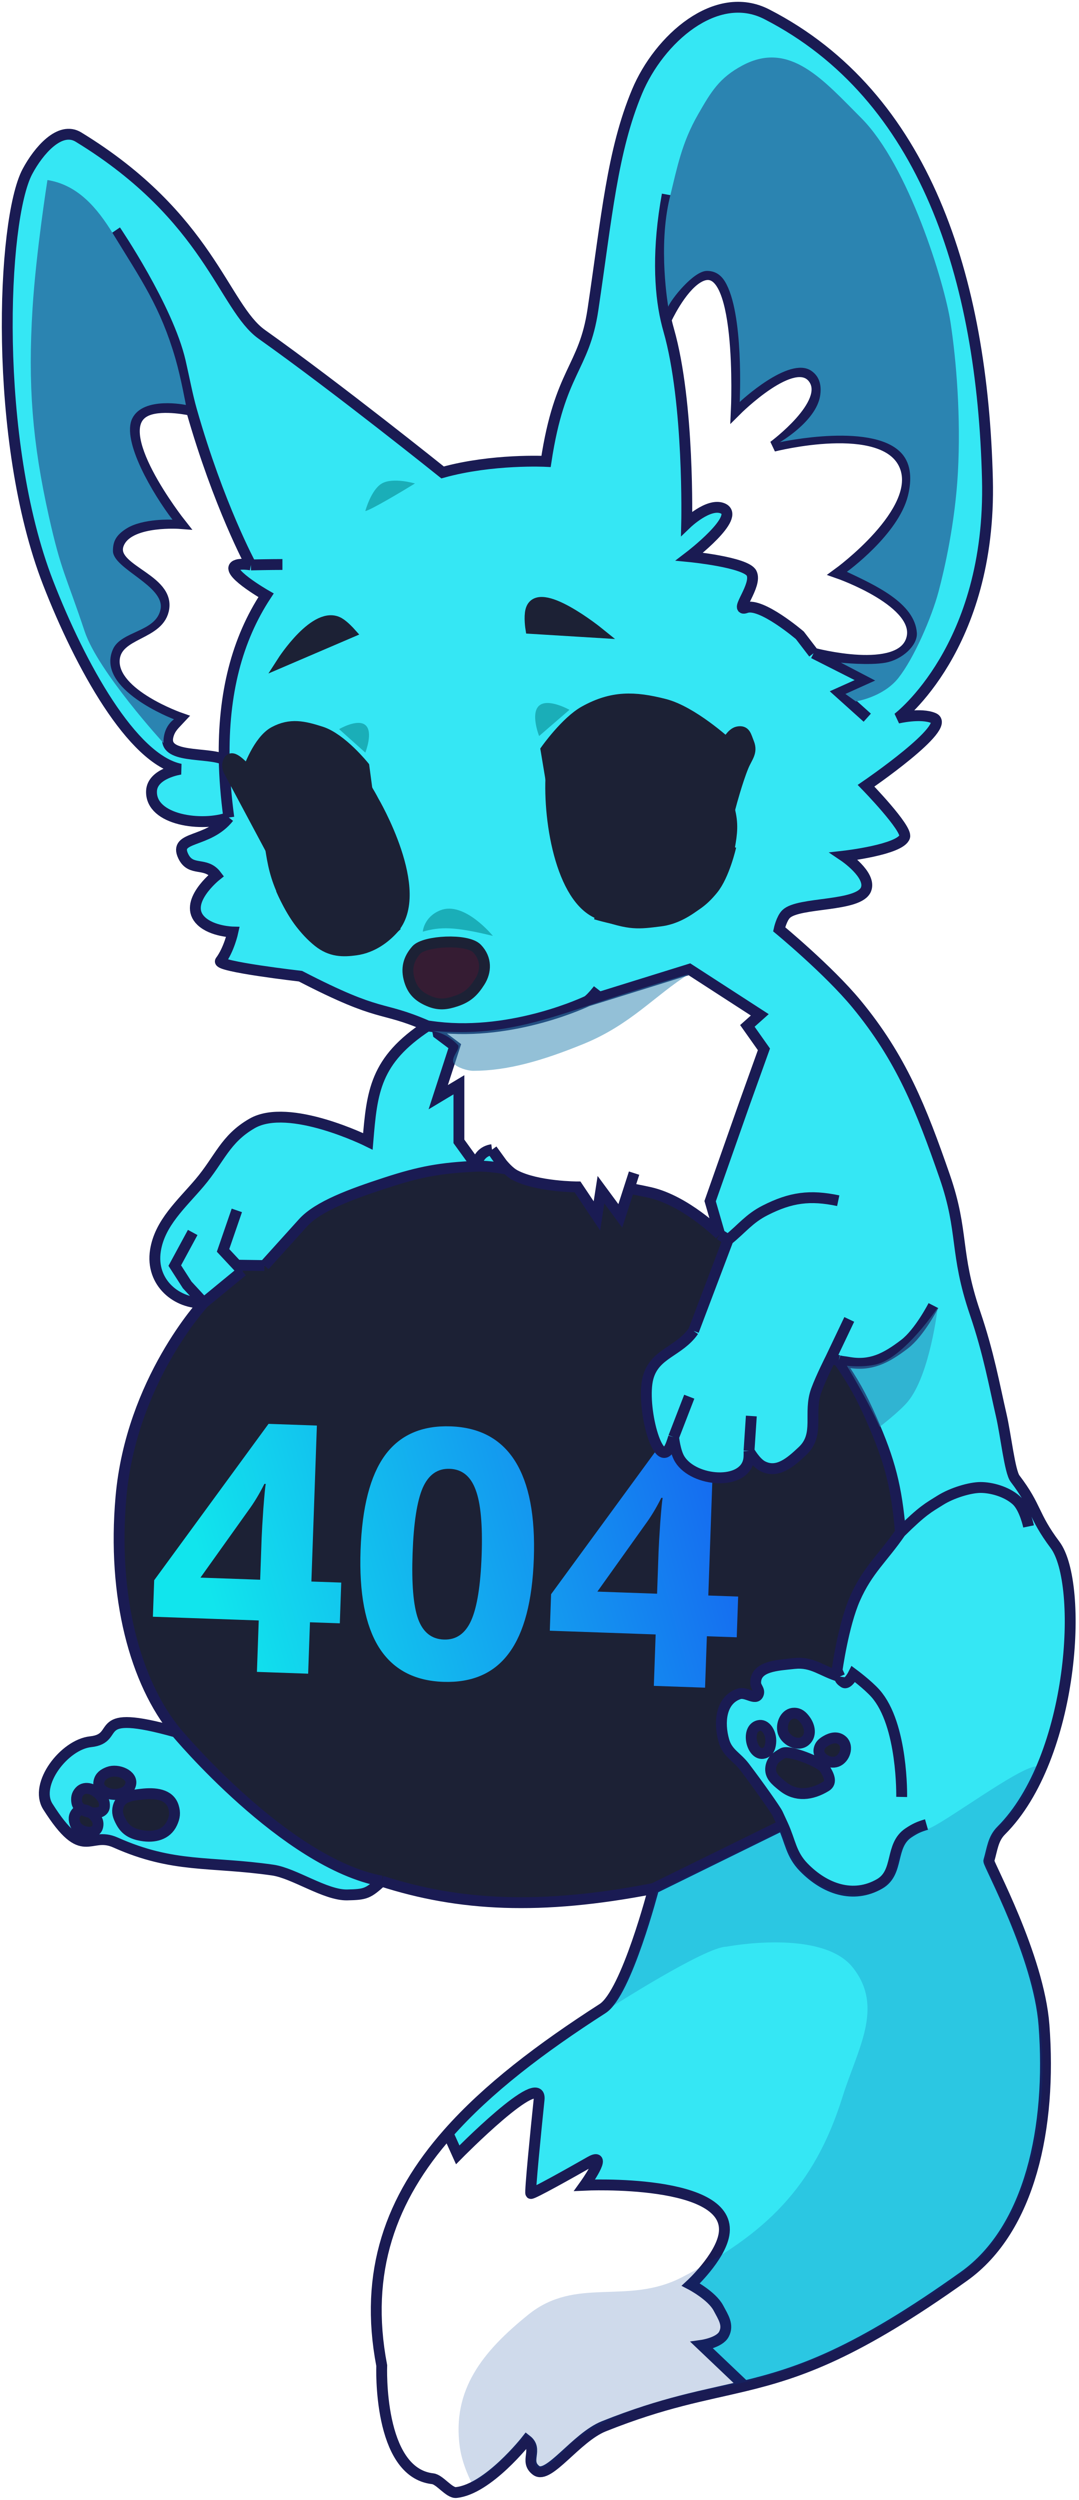 <svg width="298" height="690" viewBox="0 0 298 690" fill="none" xmlns="http://www.w3.org/2000/svg">
<path d="M32.427 502.382L37.361 508.549L51.34 504.438V492.925L39.416 479.768L28.315 483.057L18.447 489.636V502.382L24.615 508.549L32.427 502.382Z" fill="#1C2135"/>
<path d="M258.977 425.906C258.977 483.357 203.475 525.818 142.619 525.818C81.762 525.818 32.428 483.357 32.428 425.906C32.428 372.729 74.695 324.76 129.245 318.53C131.517 320.238 132.751 319.416 136.862 316.949C138.091 316.911 140.152 323.939 141.385 324.35C147.296 325.663 152.984 326.766 159.065 326.817C160.85 326.832 165.232 336.685 165.232 336.685L165.644 326.406L171.811 335.451C171.811 335.451 171.229 328.873 174.689 328.05C178.274 327.198 189.902 333.807 197.303 338.74C200.029 339.319 195.537 330.528 196.069 330.807C229.91 348.562 258.977 386.765 258.977 425.906Z" fill="#1C2135"/>
<path d="M86.001 436.534L94.246 436.824L93.85 448.067L85.606 447.777L85.106 461.971L70.958 461.473L71.458 447.279L42.226 446.25L42.581 436.178L74.166 393.012L87.517 393.482L86.001 436.534ZM71.854 436.036L72.263 424.418C72.317 422.887 72.473 420.219 72.732 416.414C73.023 412.609 73.243 410.334 73.395 409.589L73.02 409.576C71.641 412.342 70.163 414.791 68.587 416.924L55.364 435.455L71.854 436.036ZM99.58 427.865C99.997 416.029 102.243 407.306 106.318 401.696C110.424 396.087 116.475 393.423 124.47 393.704C132.496 393.987 138.433 397.198 142.282 403.337C146.131 409.476 147.848 418.433 147.434 430.207C147.021 441.949 144.745 450.625 140.608 456.233C136.502 461.842 130.435 464.505 122.409 464.222C114.383 463.94 108.46 460.761 104.64 454.685C100.851 448.61 99.165 439.671 99.58 427.865ZM131.358 411.208C129.989 407.47 127.602 405.541 124.198 405.421C120.825 405.302 118.34 407.059 116.742 410.693C115.176 414.328 114.245 420.345 113.949 428.746C113.653 437.148 114.16 443.185 115.469 446.858C116.809 450.532 119.181 452.43 122.586 452.549C125.99 452.669 128.506 450.913 130.135 447.281C131.765 443.617 132.727 437.616 133.02 429.277C133.315 420.907 132.761 414.884 131.358 411.208ZM195.621 440.393L203.866 440.683L203.47 451.926L195.225 451.636L194.725 465.83L180.578 465.332L181.078 451.138L151.846 450.109L152.2 440.037L183.786 396.871L197.137 397.341L195.621 440.393ZM181.474 439.895L181.883 428.277C181.936 426.747 182.093 424.079 182.352 420.273C182.642 416.468 182.863 414.193 183.014 413.448L182.64 413.435C181.26 416.201 179.782 418.65 178.206 420.784L164.984 439.314L181.474 439.895Z" fill="url(#paint0_linear_361_3754)"/>
<path fill-rule="evenodd" clip-rule="evenodd" d="M150.808 127.355C150.808 127.355 135.95 126.588 122.237 130.403C122.237 130.403 93.285 107.165 72.333 92.308C61.667 84.745 57.857 59.928 21.667 37.833C16.53 34.696 10.612 41.641 7.569 47.356C0.471 60.69 -1.967 121.641 13.288 160.884C22.182 183.763 36.508 209.639 49.841 212.306C49.841 212.306 41.996 213.432 41.842 218.401C41.59 226.482 55.937 228.306 63.192 225.645C62.438 220.057 62.014 214.724 61.919 209.639C57.131 207.481 44.826 209.531 46.413 203.163C46.981 200.883 48.318 199.866 49.841 198.217C49.841 198.217 31.028 191.687 31.556 182.211C31.989 174.438 44.305 175.467 45.27 167.741C46.334 159.223 28.953 156.977 33.08 149.45C36.361 143.465 49.841 144.498 49.841 144.498C49.841 144.498 28.905 118.001 40.699 113.26C45.118 111.484 52.895 113.26 52.895 113.26C60.368 139.509 69.287 155.932 69.287 155.932C69.287 155.932 66.899 155.494 65.478 155.932C61.153 157.262 73.477 164.312 73.477 164.312C65.443 176.508 61.582 191.496 61.919 209.639C62.014 214.724 62.438 220.057 63.192 225.645C57.46 232.877 47.882 230.595 50.603 236.306C52.73 240.77 56.767 237.692 59.746 241.639C59.746 241.639 50.262 249.157 55.556 254.21C58.616 257.132 64.317 257.258 64.317 257.258C64.317 257.258 63.271 262.082 60.889 265.258C59.746 266.781 82.984 269.448 82.984 269.448C105.84 281.257 104.659 277.366 118.048 283.168C118.959 283.3 119.841 283.415 120.697 283.516C142.034 286.011 162.221 276.305 162.221 276.305L190.411 267.543L209.839 280.115L206.41 283.168L210.982 289.638L205.648 304.495L196.125 331.542L198.791 340.751L201.077 342.209L191.553 367.351C187.533 373.141 180.802 373.493 178.982 380.303C176.966 387.849 181.725 406.404 185.077 399.351C185.553 398.351 186.04 396.684 186.04 396.684C186.04 396.684 186.435 400.683 187.744 402.779C191.684 409.088 205.671 410.133 206.791 402.779C206.926 401.896 206.865 400.493 206.865 400.493C206.865 400.493 208.656 403.671 210.601 404.684C214.693 406.815 218.291 403.658 221.648 400.493C226.533 395.889 223.143 390.033 225.458 383.732C226.752 380.208 229.409 374.97 229.409 374.97L231.624 375.542C235.749 381.5 237.767 385.102 240.695 391.732C245.783 403.251 247.62 410.423 248.695 422.969C243.786 430.11 239.627 433.328 236.124 441.255C232.901 448.548 231.172 461.064 231.172 461.064L231.934 462.778C227.024 461.365 224.441 458.6 219.362 459.159C214.733 459.669 208.666 459.835 208.696 464.492C208.704 465.719 209.87 466.385 209.458 467.54C208.757 469.501 206.101 466.883 204.125 467.54C199.08 469.218 198.465 475.383 199.934 480.492C200.93 483.953 203.473 484.86 205.648 487.73C209.388 492.664 214.242 499.492 214.791 500.682L216.198 503.73L180.523 521.259C180.523 521.259 173.035 550.158 166.427 554.401C149.437 565.313 134.679 576.479 123.745 588.866L126.412 594.776C126.412 594.776 149.776 571.03 148.887 579.538C147.999 588.046 146.297 605.138 146.602 605.443C146.906 605.747 157.649 599.728 162.982 596.681C168.316 593.633 161.459 603.157 161.459 603.157C161.459 603.157 202.767 601.173 199.934 616.871C198.791 623.205 190.792 630.585 190.792 630.585C190.792 630.585 196.587 633.608 198.41 637.061C199.759 639.615 201.272 641.739 199.934 644.299C198.702 646.658 193.839 647.347 193.839 647.347L205.648 658.574C220.938 654.884 236.442 649.555 266.235 628.305C284.52 615.263 290.471 587.122 288.33 558.973C286.874 539.833 272.872 514.402 273.093 513.64C274.077 510.244 274.235 507.545 276.522 505.26C296.709 485.084 299.377 437.07 291.377 426.404C285.229 418.205 286.424 416.118 280.33 408.118C278.879 406.213 277.785 396.062 276.52 390.594C274.63 382.423 273.076 373.532 269.282 362.404C263.568 345.643 266.26 340.135 260.902 324.691C254.426 306.024 248.898 292.039 236.521 277.072C228.776 267.707 215.189 256.501 215.189 256.501C215.189 256.501 215.823 253.582 217.094 252.311C220.521 248.882 237.283 250.406 239.189 245.454C240.73 241.449 233.094 236.311 233.094 236.311C233.094 236.311 248.711 234.538 249.855 230.978C250.616 228.611 239.189 216.883 239.189 216.883C239.189 216.883 263.187 200.502 257.855 198.217C254.3 196.693 247.951 198.217 247.951 198.217C247.951 198.217 273.854 178.786 272.712 132.313C271.349 76.831 255.568 26.405 211.761 3.934C197.79 -3.232 182.017 10.778 175.951 25.261C169.093 41.636 167.57 59.928 163.76 85.451C161.302 101.923 154.617 102.207 150.808 127.355ZM189.649 144.498C189.649 144.498 190.42 111.211 184.696 91.165C184.436 90.255 184.186 89.286 183.952 88.258C183.952 88.258 187.86 79.636 192.696 76.689C205.401 68.949 203.363 113.26 203.363 113.26C203.363 113.26 219.449 97.178 224.696 104.498C229.63 111.383 213.648 123.165 213.648 123.165C213.648 123.165 244.266 115.344 249.838 128.498C255.153 141.046 231.553 158.217 231.553 158.217C231.553 158.217 254.834 166.32 251.743 176.497C248.643 186.704 224.696 180.307 224.696 180.307L220.903 175.36C220.903 175.36 210.22 166.212 206.047 167.741C202.51 169.037 209.252 161.587 207.57 158.217C206.047 155.164 190.411 153.64 190.411 153.64C190.411 153.64 204.946 142.541 199.57 140.313C195.686 138.703 189.649 144.498 189.649 144.498ZM216.198 483.921C214.48 484.887 213.2 485.784 212.886 487.73C212.506 490.09 214.201 491.456 216.056 492.949L216.198 493.063C219.824 495.987 224.148 495.489 228.124 493.063C229.92 491.967 228.858 489.895 227.743 488.111C226.628 486.327 217.916 482.955 216.198 483.921ZM207.553 480.492C207.264 478.718 207.72 476.762 209.458 476.302C211.502 475.76 212.926 478.378 212.886 480.492C212.858 482.024 212.454 483.5 210.982 483.921C209.161 484.441 207.857 482.361 207.553 480.492ZM216.198 477.826C215.705 475.584 217.068 472.844 219.362 472.873C220.766 472.891 221.581 473.645 222.41 474.778C223.728 476.579 224.103 479.039 222.41 480.492C220.407 482.212 216.764 480.404 216.198 477.826ZM231.172 486.206C228.975 487.047 225.707 485.074 226.22 482.778C226.472 481.644 227.126 481.086 228.124 480.492C229.658 479.579 231.39 479.275 232.696 480.492C234.385 482.067 233.329 485.381 231.172 486.206Z" fill="#35E7F4"/>
<path fill-rule="evenodd" clip-rule="evenodd" d="M95.887 523.036C100.998 522.926 101.642 522.669 105.428 519.233C78.744 514.275 48.65 478.085 48.65 478.085C24.252 471.222 33.933 479.814 25.031 480.751C17.793 481.513 9.31 492.488 13.222 498.656C23.126 514.275 24.523 505.276 31.888 508.561C47.955 515.727 57.901 513.681 75.316 516.179C81.252 517.031 89.891 523.166 95.887 523.036ZM33.412 502.846C32.641 501.373 32.221 500.263 32.65 498.656C33.387 495.891 36.283 495.553 39.126 495.227C42.776 494.81 46.781 495.152 47.888 498.656C48.427 500.364 48.261 501.603 47.507 503.227C46.017 506.434 42.61 507.263 39.126 506.656C36.484 506.195 34.655 505.223 33.412 502.846ZM36.078 492.561C35.636 494.198 34.32 494.93 32.65 495.227C30.212 495.662 26.829 494.226 27.317 491.799C27.607 490.355 28.605 489.651 29.983 489.132C32.539 488.171 36.79 489.924 36.078 492.561ZM27.698 495.608C28.526 496.572 28.937 497.388 28.84 498.656C28.724 500.178 26.883 500.627 25.037 500.311C25.307 500.499 25.562 500.712 25.793 500.942C26.795 501.936 27.348 503.02 26.936 504.37C26.235 506.664 21.77 505.82 20.84 503.608C20.319 502.366 20.284 501.147 21.221 500.18C21.674 499.713 22.225 499.515 22.805 499.513C21.97 499.017 21.349 498.334 21.221 497.513C21.032 496.301 21.167 495.381 21.983 494.465C23.498 492.767 26.214 493.882 27.698 495.608Z" fill="#35E7F4"/>
<path d="M42.935 345.135C41.513 354.131 49.031 359.992 56.269 359.611L66.935 350.849L65.411 349.217L73.03 349.326L83.697 337.516C87.862 332.904 97.129 329.545 106.553 326.469C116.041 323.372 121.726 322.339 131.696 321.897C129.762 319.22 126.743 315.04 126.743 315.04V299.421L121.029 302.85L125.601 288.755L121.029 285.326L120.697 283.516C119.841 283.415 118.959 283.3 118.048 283.168C103.555 292.686 102.744 301.326 101.601 315.04C101.601 315.04 79.813 304.222 69.619 310.094C62.144 314.399 60.702 319.887 55.126 326.469C50.157 332.333 44.136 337.544 42.935 345.135Z" fill="#35E7F4"/>
<path d="M135.886 317.326C133.486 317.648 131.808 319.478 131.696 321.897C134.991 321.752 139.739 322.646 139.739 322.646L135.886 317.326Z" fill="#35E7F4"/>
<path d="M180.523 521.259C180.523 521.259 173.035 550.158 166.427 554.401C149.437 565.313 134.679 576.479 123.745 588.866M180.523 521.259C149.268 527.349 126.744 526.084 105.428 519.233M180.523 521.259C180.523 521.259 202.266 510.576 216.198 503.73M180.523 521.259L216.198 503.73M105.428 519.233C101.642 522.669 100.998 522.926 95.887 523.037C89.891 523.166 81.252 517.031 75.316 516.179C57.901 513.681 47.955 515.727 31.888 508.561C24.523 505.276 23.126 514.275 13.222 498.656C9.31 492.488 17.793 481.513 25.031 480.751C33.933 479.814 24.252 471.222 48.65 478.085M105.428 519.233C78.744 514.275 48.65 478.085 48.65 478.085M48.65 478.085C37.36 464.371 30.966 440.796 33.412 413.16C36.247 381.126 56.269 359.611 56.269 359.611M56.269 359.611C49.031 359.992 41.513 354.131 42.935 345.135C44.136 337.544 50.157 332.333 55.126 326.469C60.702 319.887 62.144 314.399 69.619 310.094C79.813 304.222 101.601 315.04 101.601 315.04C102.744 301.326 103.555 292.686 118.048 283.168M56.269 359.611L66.935 350.849M56.269 359.611L51.697 354.659L48.269 349.326L53.221 340.183M118.048 283.168C104.659 277.366 105.84 281.257 82.984 269.448C82.984 269.448 59.746 266.781 60.889 265.258C63.271 262.082 64.317 257.258 64.317 257.258C64.317 257.258 58.616 257.132 55.556 254.21C50.262 249.157 59.746 241.639 59.746 241.639C56.767 237.692 52.73 240.77 50.603 236.306C47.882 230.595 57.46 232.877 63.192 225.645M118.048 283.168C118.959 283.3 119.841 283.415 120.697 283.516M63.192 225.645C55.937 228.306 41.59 226.482 41.842 218.401C41.996 213.432 49.841 212.306 49.841 212.306C36.508 209.639 22.182 183.763 13.288 160.884C-1.967 121.641 0.471 60.69 7.569 47.356C10.612 41.641 16.53 34.696 21.667 37.833C57.857 59.928 61.667 84.745 72.333 92.308C93.285 107.165 122.237 130.403 122.237 130.403C135.95 126.588 150.808 127.355 150.808 127.355C154.617 102.207 161.302 101.923 163.76 85.451C167.57 59.928 169.093 41.636 175.951 25.261C182.017 10.778 197.79 -3.232 211.761 3.934C255.568 26.405 271.349 76.831 272.712 132.313C273.854 178.786 247.951 198.217 247.951 198.217C247.951 198.217 254.3 196.693 257.855 198.217C263.187 200.502 239.189 216.883 239.189 216.883C239.189 216.883 250.616 228.611 249.855 230.978C248.711 234.538 233.094 236.311 233.094 236.311C233.094 236.311 240.73 241.449 239.189 245.454C237.283 250.406 220.521 248.882 217.094 252.311C215.823 253.582 215.189 256.501 215.189 256.501C215.189 256.501 228.776 267.707 236.521 277.072C248.898 292.039 254.426 306.024 260.902 324.691C266.26 340.135 263.568 345.643 269.282 362.404C273.076 373.532 274.63 382.423 276.52 390.594C277.785 396.062 278.879 406.213 280.33 408.118C286.424 416.118 285.229 418.205 291.377 426.404C299.377 437.07 296.709 485.084 276.522 505.26C274.235 507.545 274.077 510.244 273.093 513.64C272.872 514.402 286.874 539.833 288.33 558.973C290.471 587.122 284.52 615.263 266.235 628.305C236.442 649.555 220.938 654.884 205.648 658.574M63.192 225.645C62.438 220.057 62.014 214.724 61.919 209.639M78 155.81C74.727 155.81 69.287 155.932 69.287 155.932M162.221 276.305C162.221 276.305 142.034 286.011 120.697 283.516M162.221 276.305C163.363 275.543 165.219 273.136 165.219 273.136M162.221 276.305L190.411 267.543L209.839 280.114L206.41 283.168L210.982 289.638L205.648 304.495L196.125 331.542L198.791 340.751M31.888 63.615C31.888 63.615 46.364 84.948 49.792 99.805C50.872 104.483 51.699 109.058 52.895 113.26M69.287 155.932C69.287 155.932 66.899 155.494 65.478 155.932C61.153 157.262 73.477 164.312 73.477 164.312C65.443 176.508 61.582 191.496 61.919 209.639M69.287 155.932C69.287 155.932 60.368 139.509 52.895 113.26M184.284 53.716C181.567 68.567 182.123 80.248 183.952 88.258M183.952 88.258C184.186 89.286 184.436 90.255 184.696 91.165C190.42 111.211 189.649 144.498 189.649 144.498C189.649 144.498 195.686 138.703 199.57 140.313C204.946 142.541 190.411 153.64 190.411 153.64C190.411 153.64 206.047 155.164 207.57 158.217C209.252 161.587 202.51 169.037 206.047 167.741C210.22 166.212 220.903 175.36 220.903 175.36L224.696 180.307M183.952 88.258C183.952 88.258 187.86 79.636 192.696 76.689C205.401 68.949 203.363 113.26 203.363 113.26C203.363 113.26 219.449 97.178 224.696 104.498C229.63 111.383 213.648 123.165 213.648 123.165C213.648 123.165 244.266 115.344 249.838 128.498C255.153 141.046 231.553 158.217 231.553 158.217C231.553 158.217 254.834 166.32 251.743 176.497C248.643 186.704 224.696 180.307 224.696 180.307M224.696 180.307L239.521 187.804L231.884 191.232L239.521 198.095M52.895 113.26C52.895 113.26 45.118 111.484 40.699 113.26C28.905 118.001 49.841 144.498 49.841 144.498C49.841 144.498 36.361 143.465 33.08 149.45C28.953 156.977 46.334 159.223 45.27 167.741C44.305 175.467 31.989 174.438 31.556 182.211C31.028 191.687 49.841 198.217 49.841 198.217C48.318 199.866 46.981 200.883 46.413 203.163C44.826 209.531 57.131 207.481 61.919 209.639M66.935 350.849L61.602 345.135L65.411 334.088M66.935 350.849L65.411 349.217L73.03 349.326M73.03 349.326C77.196 344.714 79.531 342.128 83.697 337.516M73.03 349.326L83.697 337.516M83.697 337.516C87.862 332.904 97.129 329.545 106.553 326.469C116.041 323.372 121.726 322.339 131.696 321.897M131.696 321.897C129.762 319.22 126.743 315.04 126.743 315.04V299.421L121.029 302.85L125.601 288.755L121.029 285.326L120.697 283.516M131.696 321.897C131.808 319.478 133.486 317.648 135.886 317.326M131.696 321.897C134.991 321.752 139.739 322.646 139.739 322.646L135.886 317.326M135.886 317.326C135.886 317.326 139.212 322.766 142.206 324.35C148.373 327.612 159.505 327.612 159.505 327.612L164.855 335.611L165.981 328.374L171.314 335.611L173.772 327.993M175.124 323.802L173.772 327.993M173.772 327.993C173.772 327.993 177.432 328.68 179.542 329.163C189.41 331.421 198.791 340.751 198.791 340.751M201.077 342.209C204.945 339.085 206.881 336.34 211.313 334.088C218.404 330.485 223.721 329.783 231.503 331.421M201.077 342.209C197.358 352.027 191.553 367.351 191.553 367.351M201.077 342.209C200.184 341.639 198.791 340.751 198.791 340.751M201.077 342.209L198.791 340.751M201.077 342.209L191.553 367.351M191.553 367.351C187.533 373.141 180.802 373.493 178.982 380.303C176.966 387.849 181.725 406.404 185.077 399.351C185.553 398.351 186.04 396.684 186.04 396.684M190.361 385.515L186.04 396.684M186.04 396.684C186.04 396.684 186.435 400.683 187.744 402.779C191.684 409.088 205.671 410.133 206.791 402.779C206.926 401.896 206.865 400.493 206.865 400.493M207.504 390.849L206.865 400.493M206.865 400.493C206.865 400.493 208.656 403.671 210.601 404.684C214.693 406.815 218.291 403.658 221.648 400.493C226.533 395.889 223.143 390.033 225.458 383.732C226.752 380.208 229.409 374.97 229.409 374.97M234.551 364.182L229.409 374.97M229.409 374.97C229.409 374.97 230.759 375.318 231.624 375.541M229.409 374.97L231.624 375.541M257.789 360.373C257.789 360.373 253.934 367.888 249.789 371.039C244.695 374.912 240.458 377.177 234.17 375.992C233.292 375.826 232.472 375.821 231.624 375.541M231.624 375.541C235.749 381.5 237.767 385.102 240.695 391.732C245.783 403.251 247.62 410.423 248.695 422.969M248.695 422.969C254.863 416.861 256.429 416.142 259.718 414.086C263.007 412.031 267.941 410.572 270.819 410.572C273.697 410.572 277.906 411.638 280.662 414.086C282.998 416.162 284.074 421.324 284.074 421.324M248.695 422.969C243.786 430.11 239.627 433.328 236.124 441.255C232.901 448.548 231.172 461.064 231.172 461.064M231.172 461.064C231.172 461.064 231.636 462.109 231.934 462.778M231.172 461.064L231.934 462.778M249.027 495.989C249.027 495.989 249.425 476.031 241.789 467.418C239.691 465.052 235.694 462.085 235.694 462.085C235.694 462.085 234.152 465.155 233.027 464.371C232.426 463.952 231.842 463.505 231.934 462.778M231.934 462.778C227.024 461.365 224.441 458.6 219.362 459.159C214.733 459.669 208.666 459.835 208.696 464.492C208.704 465.719 209.87 466.385 209.458 467.54C208.757 469.501 206.101 466.883 204.125 467.54C199.08 469.218 198.465 475.383 199.934 480.492C200.93 483.953 203.473 484.86 205.648 487.73C209.388 492.664 214.242 499.492 214.791 500.682M214.791 500.682C215.34 501.872 215.648 502.54 216.198 503.73M214.791 500.682L216.198 503.73M255.884 503.608C253.837 504.196 252.707 504.717 250.932 505.894C245.656 509.39 248.418 516.833 242.932 519.989C235.672 524.164 227.827 521.413 221.98 515.418C218.433 511.781 218.326 508.342 216.198 503.73M123.745 588.866C107.957 606.752 100.475 627.062 105.427 652.945C105.427 652.945 104.257 682.475 119.522 684.183C121.444 684.398 124.074 688.195 125.998 687.992C134.821 687.062 145.427 673.516 145.427 673.516C148.787 676.136 144.671 679.359 148.093 681.897C151.514 684.436 159.14 672.754 166.759 669.707C183.502 663.01 194.351 661.3 205.648 658.574M123.745 588.866L126.412 594.776C126.412 594.776 149.776 571.03 148.887 579.538C147.999 588.046 146.297 605.138 146.602 605.442C146.906 605.747 157.649 599.728 162.982 596.681C168.316 593.633 161.459 603.157 161.459 603.157C161.459 603.157 202.767 601.173 199.934 616.871C198.791 623.205 190.792 630.585 190.792 630.585C190.792 630.585 196.587 633.608 198.41 637.061C199.759 639.615 201.272 641.739 199.934 644.299C198.702 646.658 193.839 647.347 193.839 647.347L205.648 658.574M216.198 493.063C219.824 495.987 224.148 495.489 228.124 493.063C229.92 491.967 228.858 489.895 227.743 488.111C226.628 486.327 217.916 482.955 216.198 483.921C214.48 484.887 213.2 485.784 212.886 487.73C212.506 490.09 214.201 491.456 216.056 492.949M216.198 493.063L216.056 492.949M216.198 493.063C216.15 493.025 216.103 492.987 216.056 492.949M25.037 500.311C26.883 500.627 28.724 500.178 28.84 498.656C28.937 497.388 28.526 496.572 27.698 495.608C26.214 493.882 23.498 492.767 21.983 494.465C21.167 495.381 21.032 496.301 21.221 497.513C21.349 498.334 21.97 499.017 22.805 499.513M25.037 500.311C25.307 500.499 25.562 500.712 25.793 500.942C26.795 501.936 27.348 503.02 26.936 504.37C26.235 506.664 21.77 505.82 20.84 503.608C20.319 502.366 20.284 501.147 21.221 500.18C21.674 499.713 22.225 499.515 22.805 499.513M25.037 500.311C24.344 499.828 23.551 499.509 22.805 499.513M25.037 500.311C24.249 500.176 23.461 499.902 22.805 499.513M209.458 476.302C207.72 476.762 207.264 478.718 207.553 480.492C207.857 482.361 209.161 484.441 210.982 483.921C212.454 483.5 212.858 482.024 212.886 480.492C212.926 478.378 211.502 475.76 209.458 476.302ZM219.362 472.873C217.067 472.844 215.705 475.584 216.198 477.826C216.764 480.404 220.407 482.212 222.41 480.492C224.103 479.039 223.728 476.579 222.41 474.778C221.581 473.645 220.766 472.891 219.362 472.873ZM226.22 482.778C225.707 485.074 228.975 487.047 231.172 486.206C233.329 485.381 234.385 482.067 232.696 480.492C231.39 479.275 229.658 479.579 228.124 480.492C227.126 481.086 226.472 481.644 226.22 482.778ZM32.65 498.656C32.221 500.263 32.641 501.373 33.412 502.846C34.655 505.223 36.484 506.195 39.126 506.656C42.61 507.263 46.017 506.434 47.507 503.227C48.261 501.603 48.427 500.364 47.888 498.656C46.781 495.152 42.776 494.81 39.126 495.227C36.283 495.553 33.387 495.891 32.65 498.656ZM32.65 495.227C34.32 494.93 35.636 494.198 36.078 492.561C36.79 489.924 32.539 488.171 29.983 489.132C28.605 489.651 27.607 490.355 27.317 491.799C26.829 494.226 30.212 495.662 32.65 495.227Z" stroke="#1A1B53" stroke-width="3"/>
<path d="M74.611 233.258C75.362 238.581 76.119 242.099 78.392 246.972C80.995 252.554 84.106 256.876 87.915 259.924C91.41 262.72 94.772 262.67 98.201 262.21C102.905 261.578 106.398 258.781 108.486 256.495C117.939 246.149 103.153 221.068 103.153 221.068C103.153 221.068 93.819 202.588 85.638 206.591C67.733 215.353 73.159 222.972 74.611 233.258Z" fill="#1C2135"/>
<path d="M152.295 212.306C152.905 205.39 157.359 203.652 163.724 200.877C170.679 197.846 176.025 198.274 183.152 200.877C185.437 201.712 198.39 211.544 201.437 223.353C202.478 227.387 202.175 229.92 201.437 234.02C200.7 238.12 198.771 244.305 193.818 248.496C189.863 251.843 186.199 253.734 182.39 254.21C176.295 254.972 174.009 255.353 165.628 252.305C154.738 248.345 151.152 225.258 152.295 212.306Z" fill="#1C2135"/>
<path d="M74.611 233.258C75.362 238.581 76.119 242.099 78.392 246.972C80.995 252.554 84.106 256.876 87.915 259.924C91.41 262.72 94.772 262.67 98.201 262.21C102.905 261.578 106.398 258.781 108.486 256.495C117.939 246.149 103.153 221.068 103.153 221.068C103.153 221.068 93.819 202.588 85.638 206.591C67.733 215.353 73.159 222.972 74.611 233.258Z" stroke="#1C2135" stroke-width="3"/>
<path d="M152.295 212.306C152.905 205.39 157.359 203.652 163.724 200.877C170.679 197.846 176.025 198.274 183.152 200.877C185.437 201.712 198.39 211.544 201.437 223.353C202.478 227.387 202.175 229.92 201.437 234.02C200.7 238.12 198.771 244.305 193.818 248.496C189.863 251.843 186.199 253.734 182.39 254.21C176.295 254.972 174.009 255.353 165.628 252.305C154.738 248.345 151.152 225.258 152.295 212.306Z" stroke="#1C2135" stroke-width="3"/>
<path d="M189.111 217.206C187.339 211.889 183.839 208.78 178.166 207.482C172.981 206.295 168.907 207.135 164.876 210.474C161.209 213.512 160.855 216.791 159.795 221.321C158.049 228.781 159.404 238.65 162.14 240.77C164.876 242.889 167.558 245.665 171.912 247.128C177.53 249.014 182.596 247.128 187.157 247.128C191.717 247.128 193.244 241.678 194.583 237.029C195.638 233.368 195.951 230.87 194.583 227.305C192.644 222.248 188.485 221.068 183.639 218.329C179.392 215.928 176.632 212.471 171.912 213.84C166.926 215.287 165.558 219.744 164.876 224.687C164.281 229.007 164.82 232.092 167.613 235.533C170.46 239.042 173.656 241.822 178.166 240.77C180.718 240.174 182.481 239.285 183.639 237.029C185.626 233.158 182.532 228.378 178.166 227.305C176.688 226.941 175.133 226.108 174.258 227.305C173.645 228.143 173.645 229.085 174.258 229.923M96.082 218.329C94.097 216.576 93.569 214.636 91 213.84C86.841 212.552 83.789 215.244 80.837 218.329C75.683 223.715 79.296 229.877 80.837 237.029C82.493 244.713 81.953 252.15 89.436 255.356C94.034 257.326 98.429 258.399 102.336 255.356C105.593 252.819 105.553 249.64 105.854 245.632C106.455 237.618 102.432 232.562 96.082 227.305C93.744 225.37 92.393 222.329 89.436 223.191C85.905 224.22 88.329 228.635 88.264 232.167C88.188 236.28 87.184 239.136 89.436 242.64C90.852 244.84 91.893 247.735 94.518 247.128C96.658 246.632 97.23 244.708 97.645 242.64C98.238 239.682 97.488 234.539 94.518 235.533C92.323 236.268 91.215 238.742 92.173 240.77" stroke="#1C2135" stroke-width="3"/>
<path d="M118.415 276.304C115.608 275.103 113.951 273.516 113.081 270.59C112.125 267.373 112.77 264.73 114.986 262.209C117.202 259.688 129.038 259.004 131.747 261.828C134.456 264.652 134.265 268.205 132.51 270.971C130.754 273.738 129.136 275.251 126.033 276.304C123.216 277.261 121.15 277.475 118.415 276.304Z" fill="#351C33" stroke="#1C2135" stroke-width="3"/>
<path d="M101.27 217.258C101.27 217.258 91.874 204.796 84.509 206.972C79.968 208.314 78.087 211.237 75.747 215.353C71.995 221.954 74.985 234.781 74.985 234.781L63.176 212.687C62.795 211.798 62.71 210.951 63.176 210.02C64.217 207.937 67.113 211.798 68.51 212.687C68.51 212.687 71.302 204.383 75.747 202.02C80.213 199.645 83.885 200.47 88.7 202.02C94.34 203.836 100.51 211.544 100.51 211.544L101.27 217.258Z" fill="#1C2135"/>
<path d="M151.555 211.544L150.794 206.972C150.794 206.972 156.305 199.156 161.461 196.306C169.04 192.116 175.166 192.251 183.556 194.401C191.194 196.359 200.698 205.068 200.698 205.068C200.698 205.068 202.096 202.35 203.746 202.02C205.85 201.599 205.988 203.079 206.793 205.068C207.84 207.659 206.331 208.958 205.27 211.544C203.608 215.591 201.841 222.21 201.841 222.21C201.841 222.21 192.362 204.16 181.27 200.496C173.925 198.07 168.409 197.095 161.461 200.496C156.074 203.133 151.555 211.544 151.555 211.544Z" fill="#1C2135"/>
<path d="M77.653 245.448C77.653 245.448 80.852 252.973 84.509 256.495C86.975 258.872 88.418 260.645 91.748 261.448C95.102 262.256 97.211 262.461 100.51 261.448C104.391 260.255 109.652 255.352 109.652 255.352M201.841 233.639C201.841 233.639 200.05 241.573 196.889 245.448C193.992 248.999 191.584 250.514 187.365 252.305C182.388 254.418 179.046 254.574 173.651 254.21C170.012 253.964 164.508 252.305 164.508 252.305M101.27 217.258C101.27 217.258 91.874 204.796 84.509 206.972C79.968 208.314 78.087 211.237 75.747 215.353C71.995 221.954 74.985 234.781 74.985 234.781L63.176 212.687C62.795 211.798 62.71 210.951 63.176 210.02C64.217 207.937 67.113 211.798 68.51 212.687C68.51 212.687 71.302 204.383 75.747 202.02C80.213 199.645 83.885 200.47 88.7 202.02C94.34 203.836 100.51 211.544 100.51 211.544L101.27 217.258ZM151.555 211.544L150.794 206.972C150.794 206.972 156.305 199.156 161.461 196.306C169.04 192.116 175.166 192.251 183.556 194.401C191.194 196.359 200.698 205.068 200.698 205.068C200.698 205.068 202.096 202.35 203.746 202.02C205.85 201.599 205.988 203.079 206.793 205.068C207.84 207.659 206.331 208.958 205.27 211.544C203.608 215.591 201.841 222.21 201.841 222.21C201.841 222.21 192.362 204.16 181.27 200.496C173.925 198.07 168.409 197.095 161.461 200.496C156.074 203.133 151.555 211.544 151.555 211.544Z" stroke="#1C2135" stroke-width="3"/>
<path d="M78.033 182.592C78.033 182.592 87.259 168.227 93.652 171.926C95.021 172.718 96.7 174.592 96.7 174.592L78.033 182.592Z" fill="#1C2135"/>
<path d="M146.604 173.449C146.604 173.449 146.117 170.369 146.604 168.497C148.534 161.076 165.27 174.592 165.27 174.592L146.604 173.449Z" fill="#1C2135"/>
<path d="M78.033 182.592C78.033 182.592 87.259 168.227 93.652 171.926C95.021 172.718 96.7 174.592 96.7 174.592L78.033 182.592Z" stroke="#1C2135" stroke-width="3"/>
<path d="M146.604 173.449C146.604 173.449 146.117 170.369 146.604 168.497C148.534 161.076 165.27 174.592 165.27 174.592L146.604 173.449Z" stroke="#1C2135" stroke-width="3"/>
<path d="M148.891 203.163L157.272 195.925C157.272 195.925 151.369 192.597 148.891 194.782C146.437 196.947 148.891 203.163 148.891 203.163Z" fill="#1AAEB8"/>
<path d="M93.654 201.258L100.892 207.734C100.892 207.734 103.198 201.996 100.892 200.115C98.675 198.306 93.654 201.258 93.654 201.258Z" fill="#1AAEB8"/>
<path d="M100.892 141.069C102.416 140.764 110.67 135.862 114.606 133.45C114.606 133.45 108.556 131.665 105.464 133.45C102.458 135.184 100.892 141.069 100.892 141.069Z" fill="#1AAEB8"/>
<path d="M51.34 111.78C51.34 111.78 49.968 104.236 48.462 99.034C44.327 84.753 39.004 77.242 31.193 64.496C26.843 57.397 21.512 51.033 13.102 49.694C13.102 49.694 9.968 69.457 8.992 85.054C7.673 106.108 8.907 122.03 13.514 142.617C16.919 157.829 18.163 158.618 23.381 174.276C27.081 185.377 45.172 205.113 45.172 205.113C45.172 205.113 44.761 201.001 48.051 198.534C48.051 198.534 26.259 190.311 31.193 179.21C33.475 174.074 43.149 174.513 44.35 168.108C45.551 161.704 31.193 157.007 31.193 152.073C31.193 149.572 31.922 147.796 34.893 145.906C39.416 143.028 47.639 143.439 47.639 143.439C42.294 136.449 33.454 121.647 36.538 115.48C39.622 109.313 51.34 111.78 51.34 111.78Z" fill="#2B84B1"/>
<path d="M184.965 54.629C187.07 45.943 188.332 39.356 192.778 31.604C196.408 25.272 198.667 21.459 205.113 18.035C218.148 11.111 227.393 22.113 237.83 32.549C250.987 45.706 260.855 78.188 262.5 88.878C264.144 99.568 265.388 115.174 264.556 130.405C263.798 144.269 260.855 157.131 259.211 163.298C257.292 170.493 252.358 181.8 248.109 187.146C243.861 192.491 236.361 193.601 236.361 193.601L233.483 191.545L241.706 187.844L232.249 182.911C232.249 182.911 240.061 183.733 244.584 182.911C249.107 182.088 253.461 178.187 253.218 174.687C252.647 166.443 241.706 161.53 233.894 157.83C233.894 157.83 248.066 147.601 250.751 136.861C251.574 133.571 251.985 129.049 249.518 125.759C242.292 116.125 215.392 122.059 215.392 122.059C215.392 122.059 225.32 116.346 226.493 109.313C226.904 106.846 226.592 104.034 224.026 102.323C217.859 98.212 204.29 110.958 204.29 110.958C204.29 110.958 205.524 86.288 200.179 77.653C199.008 75.763 197.396 74.775 195.245 74.775C191.544 74.775 185.377 82.588 184.554 84.643C184.554 84.643 181.676 68.197 184.965 54.629Z" fill="#2B84B1"/>
<path d="M116.771 257.15C121.674 255.799 125.373 255.711 136.129 258.332C136.129 258.332 128.198 248.576 121.565 251.277C117.025 253.126 116.771 257.15 116.771 257.15Z" fill="#1AAEB8"/>
<path d="M168.521 554.188C168.521 554.188 194.835 537.331 200.591 537.331C200.591 537.331 226.954 532.242 235.54 543.087C244.239 554.075 236.856 565.486 232.662 578.858C224.868 603.706 211.417 616.7 188.257 628.608C173.121 636.39 159.153 628.202 145.907 638.887C133.386 648.987 124.773 659.548 126.994 675.48C127.695 680.509 130.282 685.348 130.282 685.348C137.272 682.059 145.084 672.191 145.084 672.191C150.429 673.424 145.518 681.645 149.196 681.236C152.896 680.825 155.774 675.891 159.064 673.424C171.087 664.407 190.366 660.627 200.318 658.677L200.591 658.623C221.56 654.511 238.841 645.326 253.219 636.009C260.925 631.015 267.437 626.458 271.31 622.441C288.071 605.059 293.102 565.7 282 537.33C278.352 528.006 271.817 514.744 272.133 513.483C272.955 510.194 273.366 507.316 274.6 505.671C275.559 504.392 283.645 497.448 286.523 487.58C282.422 486.886 259.715 504.073 256.097 504.849C250.341 506.083 249.108 509.372 247.874 513.895C246.128 520.297 242.818 522.94 237.595 522.94C225.671 522.94 218.682 515.95 215.804 505.26L181.267 522.118C181.267 522.118 175.922 545.143 168.521 554.188Z" fill="#003C96" fill-opacity="0.19"/>
<path d="M190.31 268.843C180.854 274.736 174.279 282.803 161.118 288.167C149.794 292.783 140.149 295.568 130.692 295.568C129.011 295.568 126.008 294.573 125.347 293.512C124.38 291.961 126.992 289.812 126.581 288.578C122.88 284.467 118.357 284.467 118.357 284.467C118.357 284.467 122.151 284.845 126.992 284.878C140.427 284.969 151.25 281.315 163.996 277.066C175.098 273.366 190.31 268.843 190.31 268.843Z" fill="#2B84B1" fill-opacity="0.51"/>
<path d="M233.893 376.978C233.893 376.978 238.383 377.52 242.117 376.567C249.817 374.601 258.974 360.943 258.974 360.943C258.974 360.943 256.869 379.386 250.751 386.846C248.518 389.569 242.939 393.835 242.939 393.835C240.061 387.257 233.893 376.978 233.893 376.978Z" fill="#2B84B1" fill-opacity="0.51"/>
<defs>
<linearGradient id="paint0_linear_361_3754" x1="14.911" y1="462.768" x2="261.343" y2="393.555" gradientUnits="userSpaceOnUse">
<stop offset="0.186" stop-color="#11E5ED"/>
<stop offset="1" stop-color="#1734F2"/>
</linearGradient>
</defs>
</svg>
